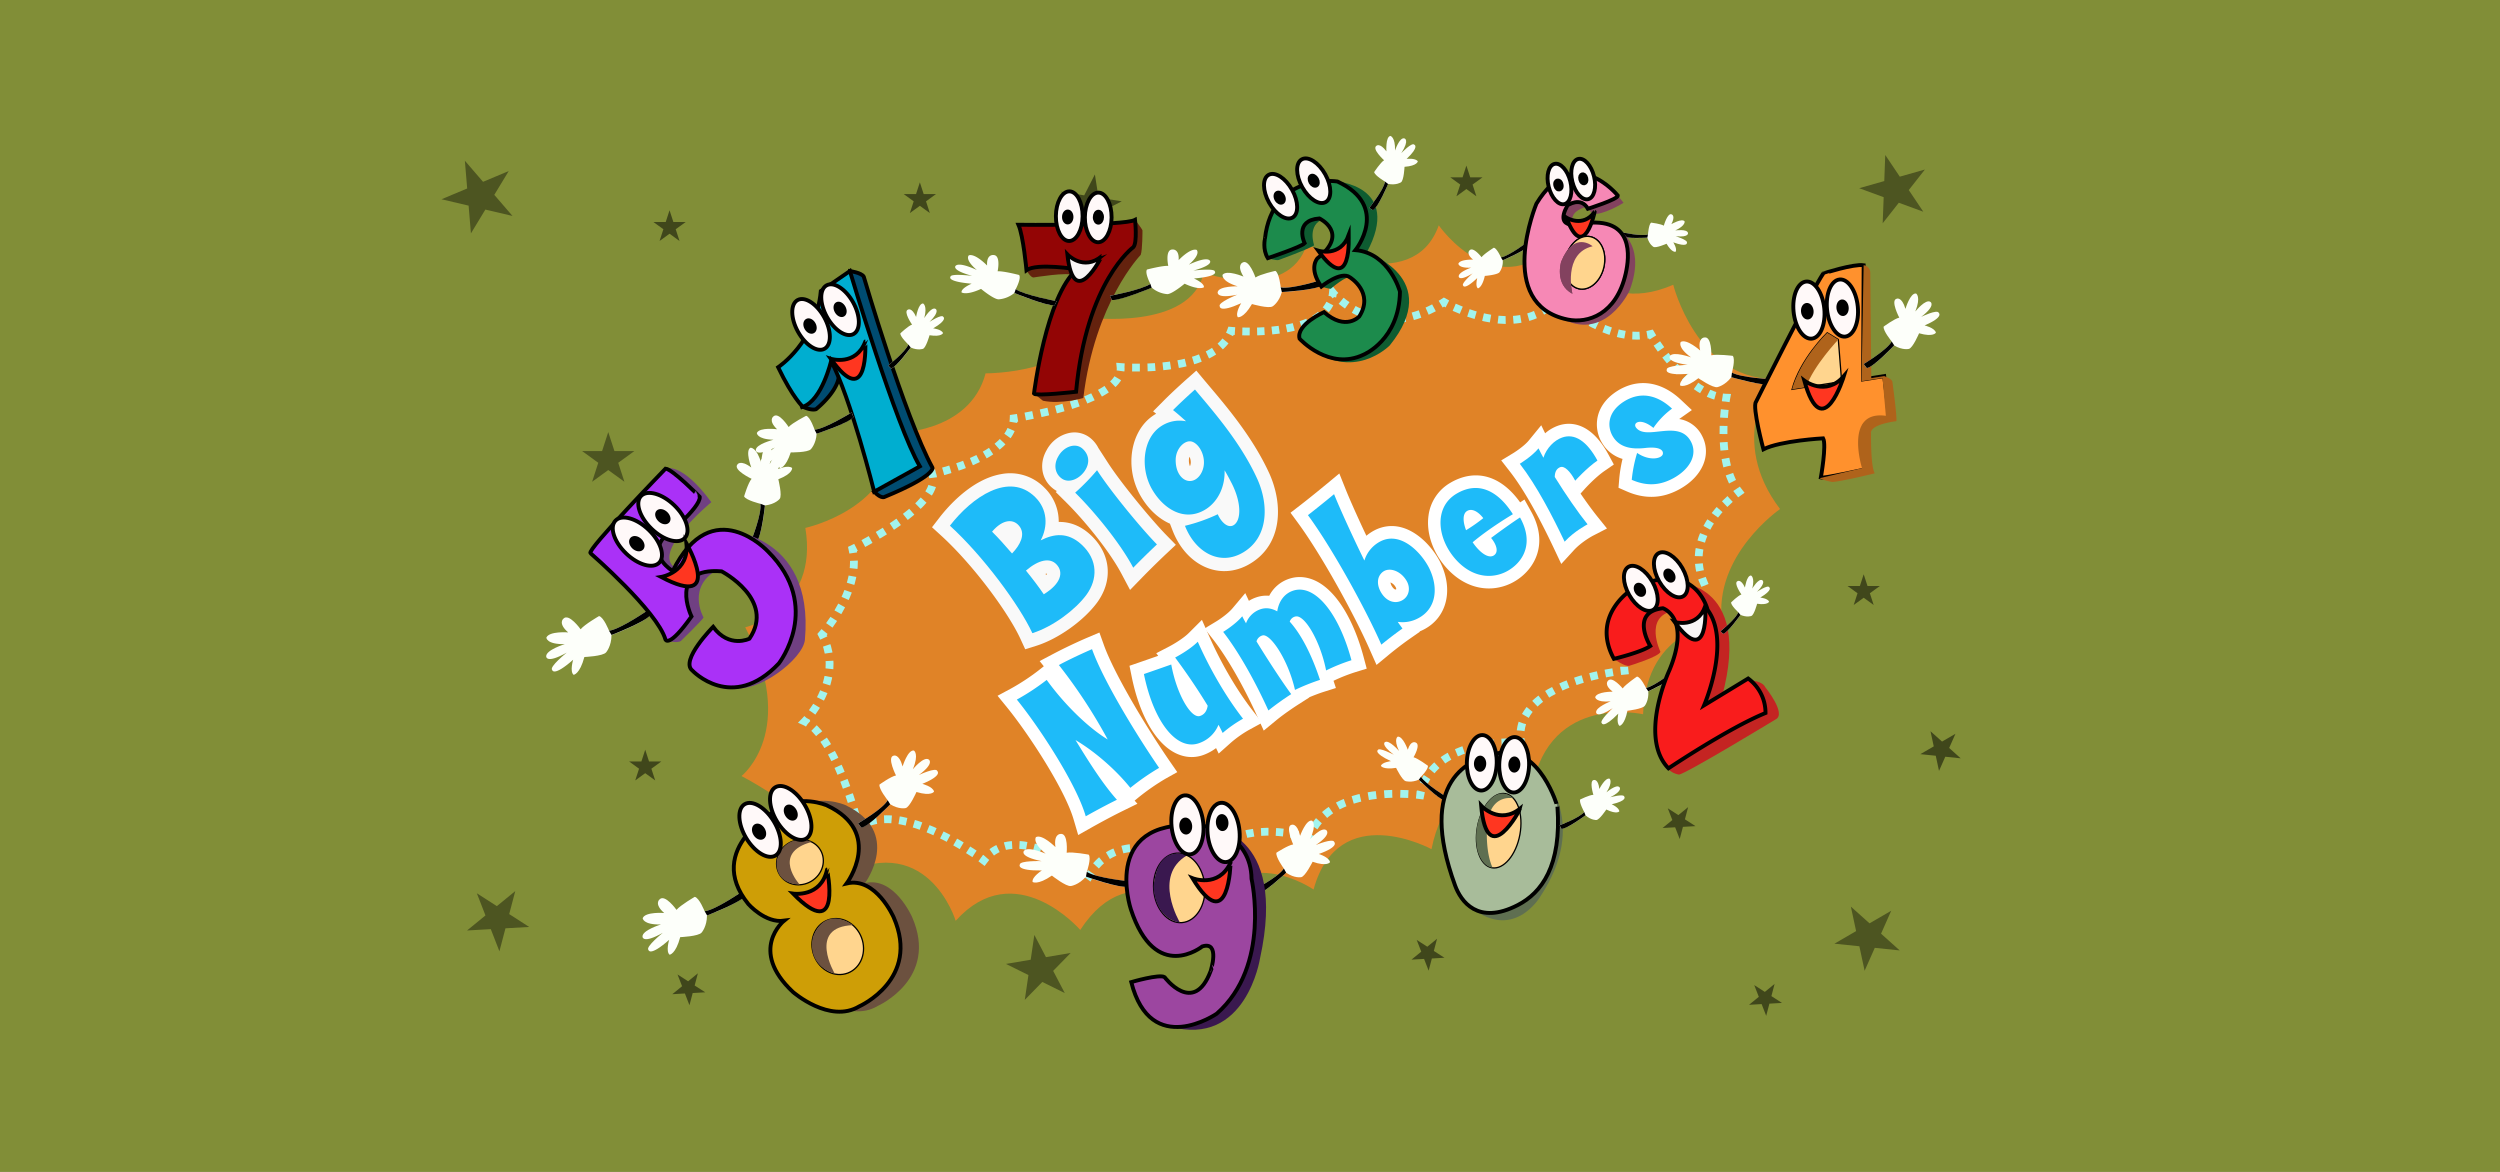 <svg xmlns="http://www.w3.org/2000/svg" xmlns:xlink="http://www.w3.org/1999/xlink" id="ac5eb567-1fcc-458b-a384-daaad3a3b0a1" data-name="Layer 1" width="1920" height="900" viewBox="0 0 1920 900">
  <rect x="0" y="0" width="1920" height="900" fill="#333333" stroke="none"/>
  <defs>
    <style>
      .a0103dcc-bb6b-4389-9a42-68442f4d4019, .a15d4c4f-a11f-4baf-9aaa-2cae0cd24b3e, .a5fcf163-0579-44e4-90e0-79fb410dfa71, .a6df0afa-e44d-438f-8a5e-c6a818b56808, .a97f0186-c5a0-4266-a529-e926646f15a6, .ab0d4022-db07-45cc-80d8-5d1cdc92c6ca, .ab8c8857-4f31-4126-8517-b593a4f16844, .abf18ea9-549d-440a-a97e-d802c457428d, .ac6c92da-f49a-4a8d-9b10-2dd284ac8671, .ad94021f-337d-4806-ac2b-316f0b534324, .aebebc3f-d97a-458a-a405-ba4471bdf53b, .b05d469c-6004-4d67-9cf0-5234ffc2f62c, .b5297eed-8a54-4839-9c0e-5d9483dc03a5, .b826bdbd-44ec-4ff0-8fe4-5e256c564458, .b9d96040-63a6-4776-919b-27f9a191fa9d, .bbda54d3-b989-4de7-b58a-8104eecf6e24, .bc6c838b-3fd0-44a9-a25a-5ab7941650fb, .e017eb07-2151-430e-a012-36122f472181, .ec364437-e8fa-4cf1-a002-18ce88c58f2e, .ecb85fa9-8da6-4032-91ca-9f8c8044043e, .ee97b3df-de09-420b-b880-8ef7e290d291, .efd7d662-ae51-41b2-b14f-b4d28760e010, .f88788de-8293-4115-a1f9-af3e1c78b498, .fb1c06df-70b2-46b3-9a93-885a8243eff0 {
        fill: none;
      }

      .fc203f90-0893-49b2-a59d-87def61d5bf1 {
        clip-path: url(#e59b3956-8242-4763-9290-0a606bd0e63d);
      }

      .a35cb1d8-48f5-4708-94fc-34a449350b05 {
        fill: #cde53c;
        opacity: 0.51;
      }

      .fb218046-906f-47fb-8b2a-5928921a1552 {
        fill: #e08327;
      }

      .a0103dcc-bb6b-4389-9a42-68442f4d4019, .a15d4c4f-a11f-4baf-9aaa-2cae0cd24b3e, .a5fcf163-0579-44e4-90e0-79fb410dfa71, .a6df0afa-e44d-438f-8a5e-c6a818b56808, .a97f0186-c5a0-4266-a529-e926646f15a6, .ab8c8857-4f31-4126-8517-b593a4f16844, .abf18ea9-549d-440a-a97e-d802c457428d, .ac6c92da-f49a-4a8d-9b10-2dd284ac8671, .ad94021f-337d-4806-ac2b-316f0b534324, .aebebc3f-d97a-458a-a405-ba4471bdf53b, .b05d469c-6004-4d67-9cf0-5234ffc2f62c, .b5297eed-8a54-4839-9c0e-5d9483dc03a5, .b826bdbd-44ec-4ff0-8fe4-5e256c564458, .b9d96040-63a6-4776-919b-27f9a191fa9d, .bbda54d3-b989-4de7-b58a-8104eecf6e24, .bc6c838b-3fd0-44a9-a25a-5ab7941650fb, .e017eb07-2151-430e-a012-36122f472181, .ec364437-e8fa-4cf1-a002-18ce88c58f2e, .ecb85fa9-8da6-4032-91ca-9f8c8044043e, .ee97b3df-de09-420b-b880-8ef7e290d291, .efd7d662-ae51-41b2-b14f-b4d28760e010, .f88788de-8293-4115-a1f9-af3e1c78b498, .fb1c06df-70b2-46b3-9a93-885a8243eff0 {
        stroke: #a2f4ee;
        stroke-width: 6px;
      }

      .a0103dcc-bb6b-4389-9a42-68442f4d4019, .a15d4c4f-a11f-4baf-9aaa-2cae0cd24b3e, .a32ea5e5-0c0a-43b8-b593-146509e1bbeb, .a52949fe-e5d5-4ea1-a5ef-ef34c34241a2, .a5fcf163-0579-44e4-90e0-79fb410dfa71, .a6df0afa-e44d-438f-8a5e-c6a818b56808, .a71435c7-f5a7-433d-8f8d-6b9341e9d889, .a79b21e9-0e16-4ec7-b72b-2afce15ba0b0, .a945a494-b205-482b-b530-aa8e263db0dd, .a963fa44-d6ba-44ed-b598-572702e45a43, .a97f0186-c5a0-4266-a529-e926646f15a6, .ab8c8857-4f31-4126-8517-b593a4f16844, .abf18ea9-549d-440a-a97e-d802c457428d, .ac6c92da-f49a-4a8d-9b10-2dd284ac8671, .ad148d69-85b3-47f7-ae04-99aec9e11ded, .ad94021f-337d-4806-ac2b-316f0b534324, .ae8f9d29-a2ce-4ae5-8d09-ff1e19c4afb3, .aebebc3f-d97a-458a-a405-ba4471bdf53b, .b05d469c-6004-4d67-9cf0-5234ffc2f62c, .b0b783b5-1679-49af-8660-fc2268e4a50b, .b5297eed-8a54-4839-9c0e-5d9483dc03a5, .b53285bf-2b78-4a04-8223-704e0bbe1644, .b826bdbd-44ec-4ff0-8fe4-5e256c564458, .b9d96040-63a6-4776-919b-27f9a191fa9d, .bbda54d3-b989-4de7-b58a-8104eecf6e24, .bc6c838b-3fd0-44a9-a25a-5ab7941650fb, .e017eb07-2151-430e-a012-36122f472181, .eb19dd77-3419-4b9d-8539-78e423867de3, .ec364437-e8fa-4cf1-a002-18ce88c58f2e, .ecb85fa9-8da6-4032-91ca-9f8c8044043e, .ee97b3df-de09-420b-b880-8ef7e290d291, .ef7c06e8-9252-4482-8d6b-8ab7ebf3edf9, .efd7d662-ae51-41b2-b14f-b4d28760e010, .f13b94ba-2a63-4b78-860f-0d926c0ac32c, .f41a2dec-a44a-4657-b0fc-1060b569283e, .f88788de-8293-4115-a1f9-af3e1c78b498, .f93c4cfd-53cf-4af3-ab74-57dd956c18dd, .fb1c06df-70b2-46b3-9a93-885a8243eff0, .fbd81d81-7c3a-4966-b829-ae094db863db {
        stroke-miterlimit: 10;
      }

      .ac6c92da-f49a-4a8d-9b10-2dd284ac8671 {
        stroke-dasharray: 6.07 6.07;
      }

      .b826bdbd-44ec-4ff0-8fe4-5e256c564458 {
        stroke-dasharray: 6 6;
      }

      .a0103dcc-bb6b-4389-9a42-68442f4d4019 {
        stroke-dasharray: 6.37 6.37;
      }

      .aebebc3f-d97a-458a-a405-ba4471bdf53b {
        stroke-dasharray: 5.73 5.73;
      }

      .f88788de-8293-4115-a1f9-af3e1c78b498 {
        stroke-dasharray: 6.03 6.03;
      }

      .a15d4c4f-a11f-4baf-9aaa-2cae0cd24b3e {
        stroke-dasharray: 5.91 5.91;
      }

      .ee97b3df-de09-420b-b880-8ef7e290d291 {
        stroke-dasharray: 5.68 5.68;
      }

      .a6df0afa-e44d-438f-8a5e-c6a818b56808 {
        stroke-dasharray: 5.86 5.86;
      }

      .bc6c838b-3fd0-44a9-a25a-5ab7941650fb {
        stroke-dasharray: 5.85 5.85;
      }

      .b05d469c-6004-4d67-9cf0-5234ffc2f62c {
        stroke-dasharray: 5.66 5.66;
      }

      .abf18ea9-549d-440a-a97e-d802c457428d {
        stroke-dasharray: 5.57 5.57;
      }

      .e017eb07-2151-430e-a012-36122f472181 {
        stroke-dasharray: 6.26 6.26;
      }

      .ec364437-e8fa-4cf1-a002-18ce88c58f2e {
        stroke-dasharray: 5.71 5.71;
      }

      .efd7d662-ae51-41b2-b14f-b4d28760e010 {
        stroke-dasharray: 6.1 6.1;
      }

      .a97f0186-c5a0-4266-a529-e926646f15a6 {
        stroke-dasharray: 5.96 5.96;
      }

      .ad94021f-337d-4806-ac2b-316f0b534324 {
        stroke-dasharray: 5.95 5.95;
      }

      .fb1c06df-70b2-46b3-9a93-885a8243eff0 {
        stroke-dasharray: 6.17 6.17;
      }

      .b9d96040-63a6-4776-919b-27f9a191fa9d {
        stroke-dasharray: 5.71 5.71;
      }

      .bbda54d3-b989-4de7-b58a-8104eecf6e24 {
        stroke-dasharray: 6.05 6.05;
      }

      .ecb85fa9-8da6-4032-91ca-9f8c8044043e {
        stroke-dasharray: 5.63 5.63;
      }

      .b5297eed-8a54-4839-9c0e-5d9483dc03a5 {
        stroke-dasharray: 5.8 5.8;
      }

      .a5fcf163-0579-44e4-90e0-79fb410dfa71 {
        stroke-dasharray: 5.82 5.82;
      }

      .f91c9b26-6e18-423d-8ca3-79e44f153e40 {
        opacity: 0.4;
      }

      .a8b1fcee-49ff-4b50-84b0-ea68ab0191ea {
        opacity: 0.5;
      }

      .b53e8a8a-bf7b-495d-b9a6-dc6316d75fca {
        fill: #f9f9f9;
      }

      .bd558dd3-1bc3-473b-8de6-468e881fd444 {
        fill: #1ebbf9;
      }

      .a53a1a16-77c8-4e79-a364-04262bb112c0 {
        fill: #fff;
      }

      .b1929cff-6d9e-4fcd-b8d4-878cc9966211 {
        fill: #fdfffa;
      }

      .a79b21e9-0e16-4ec7-b72b-2afce15ba0b0 {
        fill: #ff912d;
      }

      .a32ea5e5-0c0a-43b8-b593-146509e1bbeb, .a52949fe-e5d5-4ea1-a5ef-ef34c34241a2, .a71435c7-f5a7-433d-8f8d-6b9341e9d889, .a79b21e9-0e16-4ec7-b72b-2afce15ba0b0, .a945a494-b205-482b-b530-aa8e263db0dd, .a963fa44-d6ba-44ed-b598-572702e45a43, .ad148d69-85b3-47f7-ae04-99aec9e11ded, .ae8f9d29-a2ce-4ae5-8d09-ff1e19c4afb3, .b0b783b5-1679-49af-8660-fc2268e4a50b, .b53285bf-2b78-4a04-8223-704e0bbe1644, .eb19dd77-3419-4b9d-8539-78e423867de3, .ef7c06e8-9252-4482-8d6b-8ab7ebf3edf9, .f13b94ba-2a63-4b78-860f-0d926c0ac32c, .f41a2dec-a44a-4657-b0fc-1060b569283e, .f93c4cfd-53cf-4af3-ab74-57dd956c18dd, .fbd81d81-7c3a-4966-b829-ae094db863db {
        stroke: #000;
      }

      .a32ea5e5-0c0a-43b8-b593-146509e1bbeb, .a52949fe-e5d5-4ea1-a5ef-ef34c34241a2, .a71435c7-f5a7-433d-8f8d-6b9341e9d889, .a79b21e9-0e16-4ec7-b72b-2afce15ba0b0, .a945a494-b205-482b-b530-aa8e263db0dd, .a963fa44-d6ba-44ed-b598-572702e45a43, .ad148d69-85b3-47f7-ae04-99aec9e11ded, .ae8f9d29-a2ce-4ae5-8d09-ff1e19c4afb3, .b0b783b5-1679-49af-8660-fc2268e4a50b, .eb19dd77-3419-4b9d-8539-78e423867de3, .ef7c06e8-9252-4482-8d6b-8ab7ebf3edf9, .f13b94ba-2a63-4b78-860f-0d926c0ac32c, .f41a2dec-a44a-4657-b0fc-1060b569283e, .f93c4cfd-53cf-4af3-ab74-57dd956c18dd, .fbd81d81-7c3a-4966-b829-ae094db863db {
        stroke-width: 3px;
      }

      .b53285bf-2b78-4a04-8223-704e0bbe1644 {
        fill: #ffd58e;
      }

      .b772153c-bac6-4619-a977-6c5b9b8ad99d {
        fill: #af631b;
      }

      .b0b783b5-1679-49af-8660-fc2268e4a50b {
        fill: #fff9f9;
      }

      .f93c4cfd-53cf-4af3-ab74-57dd956c18dd {
        fill: #ff3620;
      }

      .a29a0d61-a566-46f2-b451-fb842b760694 {
        fill: #64220e;
      }

      .ae8f9d29-a2ce-4ae5-8d09-ff1e19c4afb3 {
        fill: #930505;
      }

      .eb19dd77-3419-4b9d-8539-78e423867de3 {
        fill: #f7f5f5;
      }

      .e0501800-2aba-4ace-a89b-a546524f670c {
        fill: #5f6f51;
      }

      .a52949fe-e5d5-4ea1-a5ef-ef34c34241a2 {
        fill: #a8bc9a;
      }

      .f20b08af-c715-4ee9-a690-cd7aee0c67b8 {
        fill: #83425f;
      }

      .ad148d69-85b3-47f7-ae04-99aec9e11ded {
        fill: #f688b5;
      }

      .fd4dc21f-684e-4c6c-9925-227a01589c0c {
        fill: #0e5c31;
      }

      .ef7c06e8-9252-4482-8d6b-8ab7ebf3edf9 {
        fill: #1c8b4c;
      }

      .fb8b826d-b482-4054-b5c3-7ecb9a35e891 {
        fill: #c42422;
      }

      .a945a494-b205-482b-b530-aa8e263db0dd {
        fill: #f91c1c;
      }

      .b9ef3c81-674f-47d3-ac45-525ab37ede07 {
        fill: #704082;
      }

      .f41a2dec-a44a-4657-b0fc-1060b569283e {
        fill: #aa31f7;
      }

      .a72ab704-2d3d-48a9-9f4e-2449116b6526 {
        fill: #6c513f;
      }

      .a963fa44-d6ba-44ed-b598-572702e45a43 {
        fill: #ce9e06;
      }

      .aa2f203a-2fae-4bb4-86a2-6385422f8f6c {
        fill: #3a184f;
      }

      .a32ea5e5-0c0a-43b8-b593-146509e1bbeb {
        fill: #9c46a0;
      }

      .f13b94ba-2a63-4b78-860f-0d926c0ac32c {
        fill: #004c71;
      }

      .a71435c7-f5a7-433d-8f8d-6b9341e9d889 {
        fill: #00aed0;
      }
    </style>
    <clipPath id="e59b3956-8242-4763-9290-0a606bd0e63d">
      <rect class="ab0d4022-db07-45cc-80d8-5d1cdc92c6ca" width="1920" height="900"/>
    </clipPath>
  </defs>
  <g class="fc203f90-0893-49b2-a59d-87def61d5bf1">
    <g>
      <rect class="a35cb1d8-48f5-4708-94fc-34a449350b05" x="-22.76" y="-12.96" width="1965.18" height="937.41"/>
      <g>
        <path class="fb218046-906f-47fb-8b2a-5928921a1552" d="M569.47,596s44-34.53,2.87-114.24c0,0,56.66-13.07,46.17-76.32,0,0,69.74-15.18,67.5-72.84,0,0,58.54.84,70.93-45.87,0,0,74.88.39,78.2-42.83,0,0,79.56,10.3,89.26-34.41,0,0,64.45,22.95,79.35-21.8,0,0,81.28,41.81,101.22-14.64,0,0,45.22,65.47,95.57,9,0,0,21.19,64,84.51,36.67,0,0,17.87,71.14,75.65,72.28,0,0-34.26,46.36,6.38,99.95,0,0-51.5,35.45-44.51,87.38,0,0-58.31,2-60.69,70.21,0,0-71.46-16.34-85.18,56.25,0,0-62.41-26.66-77.32,47.36,0,0-71.43-38.79-90.57,31,0,0-58-40.06-86.38,21.59,0,0-53-51.75-92.8,9.44,0,0-50.06-57.75-95.67-7,0,0-22.2-73.37-94-32C639.94,675.19,648.15,637.89,569.47,596Z"/>
        <g>
          <path class="ab8c8857-4f31-4126-8517-b593a4f16844" d="M620.61,555.52a19.91,19.91,0,0,0-2.62-1.44s.77-.78,2-2.23"/>
          <path class="ac6c92da-f49a-4a8d-9b10-2dd284ac8671" d="M623.75,547.08c7.61-10.47,19.06-31.46,10.13-54.29"/>
          <path class="ab8c8857-4f31-4126-8517-b593a4f16844" d="M632.69,490c-.41-.89-.86-1.79-1.34-2.69,0,0,.73-.81,1.92-2.29"/>
          <path class="b826bdbd-44ec-4ff0-8fe4-5e256c564458" d="M636.91,480.26c7.72-10.63,20.54-31.73,18.74-52.6"/>
          <path class="ab8c8857-4f31-4126-8517-b593a4f16844" d="M655.29,424.69c-.15-1-.34-2-.56-3,0,0,1-.47,2.68-1.34"/>
          <path class="a0103dcc-bb6b-4389-9a42-68442f4d4019" d="M663.05,417.43c16.4-8.83,51.49-29.68,53.56-47.32"/>
          <path class="ab8c8857-4f31-4126-8517-b593a4f16844" d="M716.61,366.92a12.44,12.44,0,0,0-.72-2.9s1.06-.21,2.92-.64"/>
          <path class="aebebc3f-d97a-458a-a405-ba4471bdf53b" d="M724.37,362c15.45-4.17,47.16-15,53.16-34.85"/>
          <path class="ab8c8857-4f31-4126-8517-b593a4f16844" d="M778.19,324.34a22.6,22.6,0,0,0,.31-3s1.07-.15,3-.46"/>
          <path class="f88788de-8293-4115-a1f9-af3e1c78b498" d="M787.4,319.85c19.64-3.64,65.5-14,72.39-32"/>
          <path class="ab8c8857-4f31-4126-8517-b593a4f16844" d="M860.55,284.89a13,13,0,0,0,.05-3s1.08.09,3,.19"/>
          <path class="a15d4c4f-a11f-4baf-9aaa-2cae0cd24b3e" d="M869.5,282.29c18.36.35,59.89-1.37,73.35-22.86"/>
          <path class="ab8c8857-4f31-4126-8517-b593a4f16844" d="M944.28,256.84a26.12,26.12,0,0,0,1.17-2.77s1.08.1,3,.22"/>
          <path class="ee97b3df-de09-420b-b880-8ef7e290d291" d="M954.1,254.55c18.36.55,60.16-.82,68.33-24"/>
          <path class="ab8c8857-4f31-4126-8517-b593a4f16844" d="M1023.21,227.85a27.47,27.47,0,0,0,.48-3s.69.86,2,2.21"/>
          <path class="a6df0afa-e44d-438f-8a5e-c6a818b56808" d="M1030,231c11.42,9.47,37.67,24.49,73.86,4"/>
          <path class="ab8c8857-4f31-4126-8517-b593a4f16844" d="M1106.42,233.59q1.27-.76,2.55-1.59s.93.55,2.63,1.43"/>
          <path class="bc6c838b-3fd0-44a9-a25a-5ab7941650fb" d="M1116.86,236c15.46,7,50.32,19,74.73-2.12"/>
          <path class="ab8c8857-4f31-4126-8517-b593a4f16844" d="M1193.75,231.87c.71-.68,1.41-1.4,2.09-2.15,0,0,.8.74,2.26,2"/>
          <path class="b05d469c-6004-4d67-9cf0-5234ffc2f62c" d="M1202.51,235.25c11.43,8.82,35.86,24.86,59.62,22.32"/>
          <path class="ab8c8857-4f31-4126-8517-b593a4f16844" d="M1264.94,257.18c1-.17,2-.37,2.94-.61,0,0,.54.94,1.56,2.56"/>
          <path class="abf18ea9-549d-440a-a97e-d802c457428d" d="M1272.48,263.8c8.3,12.29,26.88,36.38,47.6,40.91"/>
          <path class="ab8c8857-4f31-4126-8517-b593a4f16844" d="M1322.83,305.19a29.88,29.88,0,0,0,3,.25s-.2,1.06-.48,3"/>
          <path class="e017eb07-2151-430e-a012-36122f472181" d="M1324.57,314.6c-1.47,13.9-2.57,40.53,7.46,58.12"/>
          <path class="ab8c8857-4f31-4126-8517-b593a4f16844" d="M1333.69,375.38c.56.83,1.15,1.64,1.77,2.42,0,0-.9.61-2.4,1.78"/>
          <path class="ec364437-e8fa-4cf1-a002-18ce88c58f2e" d="M1328.68,383.24c-10.78,9.61-29.87,31.12-22.37,58"/>
          <path class="ab8c8857-4f31-4126-8517-b593a4f16844" d="M1307.15,444c.32.94.67,1.87,1.06,2.81,0,0-1,.39-2.77,1.16"/>
          <path class="efd7d662-ae51-41b2-b14f-b4d28760e010" d="M1299.9,450.53c-16.44,8-51.62,28.47-52.56,58.46"/>
          <path class="ab8c8857-4f31-4126-8517-b593a4f16844" d="M1247.37,512.06c0,1,.13,2,.25,3,0,0-1.07.09-3,.34"/>
          <path class="a97f0186-c5a0-4266-a529-e926646f15a6" d="M1238.75,516.24c-20.67,3.34-70.33,14.79-71.07,47.89"/>
          <path class="ab8c8857-4f31-4126-8517-b593a4f16844" d="M1167.74,567.12c.07,1,.17,2,.32,3,0,0-1.08-.07-3-.12"/>
          <path class="ad94021f-337d-4806-ac2b-316f0b534324" d="M1159.12,570c-17.8.47-56.85,5-66.89,34.86"/>
          <path class="ab8c8857-4f31-4126-8517-b593a4f16844" d="M1091.38,607.71c-.25,1-.47,1.93-.66,2.93,0,0-1.07-.15-3-.34"/>
          <path class="fb1c06df-70b2-46b3-9a93-885a8243eff0" d="M1081.59,609.83c-18.33-1-59.09.19-73.89,28.19"/>
          <path class="ab8c8857-4f31-4126-8517-b593a4f16844" d="M1006.36,640.8c-.4.91-.77,1.84-1.12,2.79,0,0-1-.36-2.86-.88"/>
          <path class="b9d96040-63a6-4776-919b-27f9a191fa9d" d="M996.84,641.32c-15.9-3.53-50.61-7.5-70.54,18.42"/>
          <path class="ab8c8857-4f31-4126-8517-b593a4f16844" d="M924.61,662.06c-.56.81-1.1,1.65-1.64,2.52,0,0-.94-.54-2.64-1.4"/>
          <path class="bbda54d3-b989-4de7-b58a-8104eecf6e24" d="M914.86,660.58c-16.72-7.44-55.09-20.33-75.06,6.86"/>
          <path class="ab8c8857-4f31-4126-8517-b593a4f16844" d="M838.08,670q-.78,1.24-1.53,2.58s-.86-.67-2.41-1.78"/>
          <path class="ecb85fa9-8da6-4032-91ca-9f8c8044043e" d="M829.5,667.56c-15-9.89-50.22-29.57-70.06-11.09"/>
          <path class="ab8c8857-4f31-4126-8517-b593a4f16844" d="M757.46,658.49c-.64.73-1.27,1.51-1.88,2.34,0,0-.85-.65-2.42-1.77"/>
          <path class="b5297eed-8a54-4839-9c0e-5d9483dc03a5" d="M748.39,655.77c-16.48-11-57.52-35.37-83.54-23.39"/>
          <path class="ab8c8857-4f31-4126-8517-b593a4f16844" d="M662.26,633.72c-.85.5-1.7,1-2.51,1.63,0,0-.26-1-.77-2.9"/>
          <path class="a5fcf163-0579-44e4-90e0-79fb410dfa71" d="M657.41,626.85c-5-17.32-17.81-56.23-34.43-69.62"/>
        </g>
      </g>
      <polygon class="f91c9b26-6e18-423d-8ca3-79e44f153e40" points="1459.04 135.67 1447.87 119.02 1447.12 139.06 1427.84 144.53 1446.66 151.44 1445.9 171.47 1458.29 155.71 1477.11 162.61 1465.94 145.96 1478.33 130.19 1459.04 135.67"/>
      <polygon class="f91c9b26-6e18-423d-8ca3-79e44f153e40" points="370.99 139.63 357.01 123.43 358.79 144.75 339.06 153.03 359.89 157.93 361.67 179.25 372.76 160.96 393.6 165.85 379.62 149.65 390.71 131.35 370.99 139.63"/>
      <polygon class="a8b1fcee-49ff-4b50-84b0-ea68ab0191ea" points="843.69 151.78 840.87 133.96 832.67 150.03 814.85 147.21 827.6 159.97 819.41 176.05 835.49 167.86 848.25 180.63 845.43 162.8 861.51 154.61 843.69 151.78"/>
      <polygon class="f91c9b26-6e18-423d-8ca3-79e44f153e40" points="391.07 702.02 395.72 684.36 381.58 695.91 366.21 686.03 372.83 703.05 358.69 714.61 376.93 713.58 383.55 730.6 388.2 712.94 406.43 711.9 391.07 702.02"/>
      <polygon class="a8b1fcee-49ff-4b50-84b0-ea68ab0191ea" points="533.5 756.86 535.97 747.5 528.47 753.62 520.33 748.39 523.84 757.41 516.34 763.54 526 762.99 529.51 772.01 531.98 762.65 541.65 762.1 533.5 756.86"/>
      <polygon class="a8b1fcee-49ff-4b50-84b0-ea68ab0191ea" points="1101.19 730.32 1103.66 720.95 1096.16 727.08 1088.02 721.84 1091.52 730.87 1084.03 736.99 1093.69 736.45 1097.2 745.47 1099.67 736.11 1109.34 735.56 1101.19 730.32"/>
      <polygon class="a8b1fcee-49ff-4b50-84b0-ea68ab0191ea" points="1360.43 765.01 1362.89 755.65 1355.39 761.78 1347.25 756.54 1350.76 765.56 1343.26 771.69 1352.93 771.14 1356.44 780.17 1358.9 770.8 1368.57 770.25 1360.43 765.01"/>
      <polygon class="a8b1fcee-49ff-4b50-84b0-ea68ab0191ea" points="1294.01 629.24 1296.48 619.87 1288.98 626 1280.84 620.76 1284.35 629.79 1276.85 635.91 1286.51 635.36 1290.02 644.39 1292.49 635.02 1302.16 634.48 1294.01 629.24"/>
      <polygon class="f91c9b26-6e18-423d-8ca3-79e44f153e40" points="471.88 346.41 467.14 331.83 462.4 346.41 447.07 346.41 459.47 355.42 454.74 370 467.14 360.99 479.54 370 474.8 355.42 487.2 346.41 471.88 346.41"/>
      <polygon class="a8b1fcee-49ff-4b50-84b0-ea68ab0191ea" points="498.45 584.79 495.53 575.78 492.6 584.79 483.12 584.79 490.79 590.36 487.86 599.37 495.53 593.8 503.19 599.37 500.26 590.36 507.93 584.79 498.45 584.79"/>
      <polygon class="a8b1fcee-49ff-4b50-84b0-ea68ab0191ea" points="517.14 170.49 514.21 161.48 511.28 170.49 501.81 170.49 509.47 176.06 506.54 185.07 514.21 179.5 521.87 185.07 518.95 176.06 526.61 170.49 517.14 170.49"/>
      <polygon class="a8b1fcee-49ff-4b50-84b0-ea68ab0191ea" points="1129.12 136.17 1126.19 127.16 1123.27 136.17 1113.79 136.17 1121.46 141.74 1118.53 150.75 1126.19 145.18 1133.86 150.75 1130.93 141.74 1138.6 136.17 1129.12 136.17"/>
      <polygon class="a8b1fcee-49ff-4b50-84b0-ea68ab0191ea" points="1434.24 450.05 1431.32 441.04 1428.39 450.05 1418.91 450.05 1426.58 455.61 1423.65 464.63 1431.32 459.06 1438.98 464.63 1436.05 455.61 1443.72 450.05 1434.24 450.05"/>
      <polygon class="a8b1fcee-49ff-4b50-84b0-ea68ab0191ea" points="709.38 149.05 706.45 140.04 703.52 149.05 694.05 149.05 701.71 154.62 698.78 163.63 706.45 158.06 714.11 163.63 711.19 154.62 718.85 149.05 709.38 149.05"/>
      <polygon class="f91c9b26-6e18-423d-8ca3-79e44f153e40" points="1435.79 709.12 1421.45 696.26 1425.49 715.09 1408.83 724.75 1427.99 726.73 1432.03 745.57 1439.83 727.95 1458.99 729.93 1444.65 717.07 1452.45 699.46 1435.79 709.12"/>
      <polygon class="a8b1fcee-49ff-4b50-84b0-ea68ab0191ea" points="1491.48 569.53 1482.62 561.58 1485.12 573.22 1474.82 579.19 1486.66 580.41 1489.16 592.05 1493.98 581.17 1505.82 582.39 1496.96 574.44 1501.78 563.56 1491.48 569.53"/>
      <polygon class="f91c9b26-6e18-423d-8ca3-79e44f153e40" points="803.3 735.08 794.37 718.01 791.57 737.07 772.57 740.29 789.83 748.85 787.03 767.91 800.5 754.14 817.76 762.69 808.83 745.63 822.29 731.86 803.3 735.08"/>
      <g>
        <path class="b53e8a8a-bf7b-495d-b9a6-dc6316d75fca" d="M783.64,490.53c-9.12-19.78-35.79-56.36-60.94-79.29l-6.92-6.31,5.72-7.41c6.73-8.71,24.8-29.39,47.28-33.38a36.71,36.71,0,0,1,33.32,10.39,36.27,36.27,0,0,1,11,26.34c8.7-.19,16.78,3,24.08,9.6,15.87,14.42,18,34.87,5.53,52.13-10.25,14-29.94,28.07-46.83,33.37l-8.52,2.67Zm19.91-48.89a4.5,4.5,0,0,0,.59-1.1h0a2.78,2.78,0,0,0-.55.06,5.27,5.27,0,0,0-.7.17Z"/>
        <path class="bd558dd3-1bc3-473b-8de6-468e881fd444" d="M834.5,456.64c-8.46,11.6-25.87,24.69-41.64,29.63-10-21.63-38-59.45-63.32-82.54,17-22,45.38-41.67,65.44-22,9.56,9.37,10,22.47,4.26,33.27,10.31-5.24,20.77-6.39,31.16,3C843.65,430.06,842.83,445.14,834.5,456.64Zm-72.59-48.32c4.93,4.88,10.2,10.77,15.33,16.76,6.59-6.84,9.94-14.38,6.21-20.17C778.82,397.91,770.11,398.59,761.91,408.32Zm26,29.88c5.41,6.63,10.24,13.06,13.7,18.21,13.35-8.16,15.45-17.07,9.72-23C806.46,428.26,798,429.58,787.94,438.2Z"/>
        <path class="b53e8a8a-bf7b-495d-b9a6-dc6316d75fca" d="M861.35,440.75c-9.38-17.7-28.61-41.16-42.77-55.18l-7.77-7.7.86-.75a18.38,18.38,0,0,1-2.78-1.81c-9-6.9-11.13-19.05-5.08-29.61a25.87,25.87,0,0,1,17.73-13.26A19.44,19.44,0,0,1,837,336.1l.14.11a23.43,23.43,0,0,1,6.39,7.8h0l7.5,11.6C861,371,884,398.92,895.79,411l7.26,7.42-7.58,7.1c-.09.08-9,8.48-17.86,17.55l-9.73,10Z"/>
        <path class="bd558dd3-1bc3-473b-8de6-468e881fd444" d="M833,361.79c-4.65,6.64-12.72,9.57-17.88,5.49-4.86-3.68-6.08-10.31-2.43-16.62,4-7.44,12.65-10.77,18.15-6.52C835.54,347.92,838,354.49,833,361.79ZM870.33,436c-10-18.88-29.81-43-44.6-57.64a169.55,169.55,0,0,0,16.8-17.24c10.2,15.81,33.35,44.09,46,57C888.53,418.12,879.43,426.64,870.33,436Z"/>
        <path class="b53e8a8a-bf7b-495d-b9a6-dc6316d75fca" d="M946.57,438.06c-19.11,3.39-37.59-8.9-46-30.57l-2.05-5.29c-9.16-4.06-17.46-11.93-23.3-22.69-11.29-21.05-7-47.84,9.6-59.76,1-.73,2-1.4,3.11-2l-2.34-1.83,8.06-8.12c7.54-7.59,16.91-15.9,17.31-16.25l7.81-6.91,6.7,8,3.42,4.06c14.15,16.76,33.54,39.71,46,67,10.64,23.69,10.19,54.24-14.74,69.18A39.85,39.85,0,0,1,946.57,438.06Zm-33.49-85a12.36,12.36,0,0,0,.79,5,7.37,7.37,0,0,0,.65-2.82,9.9,9.9,0,0,0-1-4.43A6.46,6.46,0,0,0,913.08,353.08Z"/>
        <path class="bd558dd3-1bc3-473b-8de6-468e881fd444" d="M965.63,367.9c9,20.06,8.49,44.75-10.73,56.27-18.17,10.94-37-.22-44.85-20.35a130.94,130.94,0,0,0,25.19-8.88c2.15,5.09,7,10.68,11.57,8.7,6.26-2.82,7.21-16.32-.71-32.16-1.88-3.62-3.66-7.1-5.61-10.25.38,11.66-4.36,23.19-14,29.6-16.61,10.81-33.61-.09-42.34-16.16-8.32-15.54-6.44-37.28,6.62-46.68a25.64,25.64,0,0,1,20.13-4.45c-3.19-2.84-6.48-5.82-10-8.59,7.39-7.45,16.83-15.8,16.83-15.8C931.73,315.85,952.76,339.64,965.63,367.9Zm-62.71-15.1c-.19,9.78,4.44,15.11,8.7,16.31,6.9,1.93,12.86-5.48,13-13.59.22-7.5-4.34-15-9.4-16.4S903.22,344,902.92,352.8Z"/>
      </g>
      <g>
        <path class="a53a1a16-77c8-4e79-a364-04262bb112c0" d="M824.61,629.59c-6.69-23.19-34.48-65.71-51.14-86.23l-7.34-9,10.26-5.53a165.79,165.79,0,0,0,21.46-14.13l3.79-3-3.18-4,10.28-5.42c13.48-7.1,25.7-12.29,26.21-12.5l9.4-4,3.44,9.61c7.66,21.4,31.13,60.94,50.36,88.94l6,8.66L895,598.11a174.48,174.48,0,0,0-20.73,14.4l-2.88,2.37,2.15,2.41-11.43,5.6c-11,5.4-23.3,12.35-23.43,12.42l-10.63,6Z"/>
        <path class="bd558dd3-1bc3-473b-8de6-468e881fd444" d="M890.2,589.72a183.18,183.18,0,0,0-22.1,15.33C855.65,589.6,839,576,826,568.38c9.82,16.08,20.73,33.47,31.79,45.84-11.43,5.6-23.94,12.7-23.94,12.7-7.11-24.65-35.41-68.07-52.92-89.64a173.61,173.61,0,0,0,22.93-15.1c13.15,18.23,31.29,36.27,46.86,45.74a400.33,400.33,0,0,0-37.52-57.19c13.28-7,25.48-12.16,25.48-12.16C847.45,523,873.07,564.77,890.2,589.72Z"/>
        <path class="a53a1a16-77c8-4e79-a364-04262bb112c0" d="M933.94,574.54a37.59,37.59,0,0,1-8.62,4.86,28.84,28.84,0,0,1-2.88,1h0c-7.4,2.1-15.06.92-22.16-3.41-14.15-8.61-25.51-29.53-31.16-57.39l-1.68-8.28,8-2.75c5-1.73,10.13-3.52,14.06-4.9l-1.5-2,10.08-5.23c2.7-1.41,10.66-6,15-10.38l10-10,5.72,12.92c9.18,20.75,21.4,41.56,33.52,57.09l7,9-10,5.45a86.67,86.67,0,0,0-13.8,9.69l-9.56,8.53Z"/>
        <path class="bd558dd3-1bc3-473b-8de6-468e881fd444" d="M939,562.91c-1-2.07-2.07-4.28-3.2-6.27a24.63,24.63,0,0,1-14.16,13.82c-17.45,7.08-35.55-15.55-43.11-52.79,10.3-3.55,21-7.33,21-7.33,4,22.34,15.21,42.05,22.21,39.49,3.09-1.05,5.15-3.63,5.76-7.84-7.95-13.09-17-26.26-25-37,0,0,11-5.71,17.4-12.14,9.39,21.23,21.89,42.65,34.74,59.12A95.66,95.66,0,0,0,939,562.91Z"/>
        <path class="a53a1a16-77c8-4e79-a364-04262bb112c0" d="M965.34,549.63C955,526.8,942.48,505,931.78,491.24l-6.67-8.57,9.29-5.61c2.21-1.35,8.75-5.77,12.26-10l9.71-11.55,2.78,5.93a26.89,26.89,0,0,1,5.41-2.58c.52-.18,1-.35,1.54-.49a23.55,23.55,0,0,1,8.66-.81A26.5,26.5,0,0,1,990,444.52l1.15-.36c7-2,14.36-.93,21.34,3,14.52,8.24,27.19,29.15,34.75,57.36l2.41,9-8.89,2.74a129.82,129.82,0,0,0-16.61,6.59l1.83,5.54-9.31,2.94c-4,1.28-8,2.86-11.23,4.2l.1.14-8.71,5.55c-.09.06-9.56,6.12-16.56,11.88l-9.73,8Z"/>
        <path class="bd558dd3-1bc3-473b-8de6-468e881fd444" d="M1018.45,514.91c-4.22-21.71-16.14-42.74-23.34-41.48a5.85,5.85,0,0,0-4.59,4c8.51,9.43,16.64,24.7,23.23,44.71a159.4,159.4,0,0,0-19.2,7.71c-5.25-23.23-18.83-43.15-24.79-41.88a6.55,6.55,0,0,0-4.77,4.63c9.59,15.68,20.6,32.31,26.65,40.49a211.48,211.48,0,0,0-17.51,12.56c-9-19.88-21.81-43.75-34.74-60.35,0,0,9.31-5.62,14.66-12,.85,1.8,1.83,3.53,2.89,5.4A17.92,17.92,0,0,1,967.76,468c4.24-1.52,8.58-1,13.16,1.51,1.34-8.5,6.07-13.82,12.13-15.85,16.58-5.52,35.08,16.89,44.86,53.39A138.33,138.33,0,0,0,1018.45,514.91Z"/>
        <path class="a53a1a16-77c8-4e79-a364-04262bb112c0" d="M1052,499c-11.49-26.21-37-72.74-55.32-97.63l-5.57-7.59L998.6,388c9.17-7.08,19.69-15.82,19.8-15.91l10.2-8.47,4.92,12.31c2.76,6.91,8.75,20.46,15.86,35.53a35.39,35.39,0,0,1,6.61-4.37,29.07,29.07,0,0,1,5.13-2c20.52-5.83,38.3,13.08,45.25,27.22,10,20.9,4.81,41.83-12.6,51a33.9,33.9,0,0,1-3.51,1.63l.17.25-7.82,5.46c-7.64,5.33-15.52,11.82-15.6,11.89l-9.84,8.13Zm15.9-51.64a7.21,7.21,0,0,0,1.16,3c1.1,1.76,2.29,2.52,2.86,2.36l.23-.09a.39.39,0,0,0,.13-.09c0-.08.16-.71-.47-1.7A8.05,8.05,0,0,0,1067.94,447.33Z"/>
        <path class="bd558dd3-1bc3-473b-8de6-468e881fd444" d="M1089.28,474.76a25.35,25.35,0,0,1-15.82,2.82c1.26,1.92,2.59,3.63,3.63,5.15-8.07,5.63-16.22,12.36-16.22,12.36-11.43-26.07-37.12-73.25-56.37-99.46,9.42-7.27,20.06-16.12,20.06-16.12,3.79,9.47,13.09,30.23,23.29,51a24.71,24.71,0,0,1,12.52-14.83c15.76-7.88,31.59,9.18,37.34,20.87C1105.4,452.61,1102.29,467.92,1089.28,474.76Zm-27.34-35.51c-4.74,3.74-4.67,10.38-1,16.22,4,6.38,10.24,8.45,15.59,5.77,5.61-2.83,7.17-9.69,3.51-15.53C1075.38,438.14,1066.81,435.43,1061.94,439.25Z"/>
        <path class="a53a1a16-77c8-4e79-a364-04262bb112c0" d="M1154,450.45c-14.74,4.18-30-.56-41.89-13-11.23-11.75-17-27.68-15-41.57a34.1,34.1,0,0,1,16.85-25.14,42.48,42.48,0,0,1,9.83-4.27c16.12-4.57,31.5,2.29,43.68,19.36l3.31-2.19,5.07,9.1c13.76,24.67,2.78,43.78-10.81,52.65A39.27,39.27,0,0,1,1154,450.45Z"/>
        <path class="bd558dd3-1bc3-473b-8de6-468e881fd444" d="M1159.71,437.31c-10.6,7.06-26.79,8-40.64-6.52-15.15-15.87-18.65-41-.29-51.73,17.55-10.3,32.58-.87,43.11,15.85,0,0-17.43,10.23-30.89,21.55,5.42,8,12.26,12.93,16.43,10,3.9-2.74,1.53-8.78-2.27-13.31,0,0,11.21-8.47,22.21-15.75C1178.18,416.82,1170,430.61,1159.71,437.31Zm-33.5-44.52c-2.9,2.35-2.74,7.89-.28,14.41a127.76,127.76,0,0,0,13.23-9.26C1135.11,392.67,1130,389.92,1126.21,392.79Z"/>
        <path class="a53a1a16-77c8-4e79-a364-04262bb112c0" d="M1192.93,420.14c-12.29-25.89-23.51-45.42-33.33-58l-6.67-8.56,9.29-5.62c2.2-1.34,8.64-5.69,11.91-9.7l9.54-11.67,3,6.18a30.43,30.43,0,0,1,9.68-5.76c.55-.21,1.17-.41,1.79-.58,8-2.28,23.54-2.37,37.16,22.69l4.13,7.61-7.12,4.93c-7.4,5.11-15.3,13.9-15.38,14l-3.07,3.42c4.67,6.83,9.2,13,12.88,17.59l7.42,9.21-10.51,5.42c-.07,0-8.83,4.63-14.92,11.26l-9.68,10.56Z"/>
        <path class="bd558dd3-1bc3-473b-8de6-468e881fd444" d="M1209.76,369.18c-4-7.6-8.41-11.41-11.24-10.51-2.49.88-4.43,3-4.47,7.63,8.31,13.41,18.09,27.57,25.2,36.38,0,0-10.21,5.26-17.61,13.33-9.08-19.13-21.5-43.23-34.43-59.83,0,0,9.3-5.62,14.39-11.85,1.08,2.21,2.3,4.68,3.74,7.21,2.41-7.53,8.41-13.39,14.27-15.48,9.62-3.51,19.05,2.57,27.23,17.64C1218.38,359.55,1209.76,369.18,1209.76,369.18Z"/>
        <path class="a53a1a16-77c8-4e79-a364-04262bb112c0" d="M1279.57,380c-9.79,2.78-20,1.89-30.27-2.63l-6.29-2.76.56-6.85a104.54,104.54,0,0,1,2.53-15.31,26.82,26.82,0,0,1-15.34-11.69,27.53,27.53,0,0,1-3.74-20.67c1.21-5.47,4.81-13.36,15.07-19.84a40.21,40.21,0,0,1,10.41-4.71c13-3.67,26.52.34,38.22,11.3l8.63,8.09-9.73,6.88a23.77,23.77,0,0,1,17.47,12.73c7.68,14.42.64,31.31-17.11,41.11A49.62,49.62,0,0,1,1279.57,380Z"/>
        <path class="bd558dd3-1bc3-473b-8de6-468e881fd444" d="M1285.32,367.17c-9.53,5.22-19.73,6.78-32.14,1.33a105.68,105.68,0,0,1,4.13-20.64c9.74,6.62,19.14,4.28,19.78.75.47-2.9-2.56-5.76-13.33-4.58-9.74,1.12-19.46.12-24.84-8.44-4.39-6.83-5.28-18.64,8.32-27.23,14.67-9.19,27.88-3,36.88,5.48a60.77,60.77,0,0,0-14.31,14.8c-9.88-8.12-16.17-4-13.3-.2,7.94,10.28,32.75-6.78,42.08,10.62C1304.14,349.47,1297.38,360.51,1285.32,367.17Z"/>
      </g>
      <g>
        <g>
          <path class="b1929cff-6d9e-4fcd-b8d4-878cc9966211" d="M1362.12,291.3s-24.44-.86-32-5.15c0,0,2.89-10.32.62-12.86,0,0-12.13-1.52-16.45-.42,0,0,.45-14.72-5.32-13.7,0,0-5.36.06-3.26,10,0,0-10.36-9.22-14.88-6.56,0,0-3,3.95,7.87,11.85,0,0-13.72-5-16.24-1,0,0-3.43,4.41,13.62,6.74,0,0-16.71.46-16,3.68,0,0-2.64,4.68,16.62,3.26,0,0-7.3,5.32-6.33,8.93,0,0,3.79,2.41,14-5.61,0,0,11.16,7.78,14.65,6.83,0,0,5.76-1.16,10.66-7.64,0,0,23.34,7,31.5,5.51Z"/>
          <path d="M1330.15,286.15l-.45,3.53s25.48,7.36,31.5,5.51l.92-3.89S1337.35,290.3,1330.15,286.15Z"/>
        </g>
        <g>
          <g>
            <path class="a79b21e9-0e16-4ec7-b72b-2afce15ba0b0" d="M1431.28,203.7l-.42,87.68,16.21-2.55s3.46,26.66,3.37,32.21c0,0-19,.1-19,7.8,0,0-.83,22.28,1.58,31.52,0,0-32.08,7.21-34.61,6.41,0,0,4.49-25,1.76-30.13,0,0-32.7,1.77-45.86,8.41,0,0-8.73-32.56-5.72-36.41,0,0,42.1-84.36,51.66-98.62C1400.26,210,1423.62,202.49,1431.28,203.7Z"/>
            <g>
              <path class="b53285bf-2b78-4a04-8223-704e0bbe1644" d="M1376.31,299l38.06-6-2.54-32.25-8.52-5.16S1382.61,275.55,1376.31,299Z"/>
              <path class="b772153c-bac6-4619-a977-6c5b9b8ad99d" d="M1411.83,260.79s-19.06,20-24.77,36.54L1376.31,299s4.79-20.88,27-43.39Z"/>
            </g>
          </g>
          <path class="b772153c-bac6-4619-a977-6c5b9b8ad99d" d="M1431.28,203.7a5.8,5.8,0,0,1,5.09,5.22l.77,81.47,9.93-1.56s5.9,2,6.29,4.43c0,0,3.63,26.15,3.06,30.21,0,0-20.58,2.27-19.46,9.44,0,0-.41,25.7,2.89,30.6,0,0-27,6.65-33,6.63,0,0-8.1-1.73-9.36-2.86l32.54-7.77s-14-44.6,18.3-40.18l-2.54-29-16.13,2.45Z"/>
        </g>
        <g>
          <ellipse class="b0b783b5-1679-49af-8660-fc2268e4a50b" cx="1389.25" cy="238.25" rx="11.86" ry="22.03" transform="translate(-16.68 137.59) rotate(-5.64)"/>
          <ellipse class="b0b783b5-1679-49af-8660-fc2268e4a50b" cx="1414.96" cy="236.67" rx="11.86" ry="22.03" transform="translate(-16.4 140.11) rotate(-5.64)"/>
          <ellipse class="fbd81d81-7c3a-4966-b829-ae094db863db" cx="1387.99" cy="239.12" rx="3.33" ry="4.87" transform="translate(-16.77 137.47) rotate(-5.64)"/>
          <ellipse class="fbd81d81-7c3a-4966-b829-ae094db863db" cx="1415.08" cy="236.44" rx="3.21" ry="4.87" transform="translate(-16.38 140.12) rotate(-5.64)"/>
        </g>
        <path class="f93c4cfd-53cf-4af3-ab74-57dd956c18dd" d="M1385.68,292.28s16.59,12.72,30.45-3.47C1416.13,288.81,1399.72,342.74,1385.68,292.28Z"/>
        <g>
          <path class="b1929cff-6d9e-4fcd-b8d4-878cc9966211" d="M1431.31,279.55s17.81-10.47,21.5-17.33c0,0-6.73-8.17-6.17-11.37,0,0,8.35-6.18,12-6.9,0,0-6.88-13.11-2.13-14.49,0,0,4-2.07,6.88,7.77,0,0,3.61-12.44,8.16-11.82,0,0,4,2.35-.59,13.82,0,0,8-10,11.64-7.35,0,0,4.51,2.62-7.14,11.49,0,0,12.64-6.22,13.57-3,0,0,4,3.18-10.92,9.54,0,0,7.79,1.9,8.68,5.55,0,0-1.75,3.68-12.93.5,0,0-4.85,11.45-7.87,12,0,0-4.8,1.24-11.32-2.67,0,0-14.26,15.57-21,17.47Z"/>
          <path d="M1452.81,262.22l1.91,3s-15.69,16.76-21,17.47l-2.42-3.15S1449.3,268.82,1452.81,262.22Z"/>
        </g>
      </g>
      <g>
        <g>
          <path class="a29a0d61-a566-46f2-b451-fb842b760694" d="M871.71,168.88s5.1,6.36,5.71,8.06c0,0,.05,15.12-1.36,18.82,0,0-35.26,36.34-44.07,109.89,0,0-17.21,5.08-31,2.11l-6.91-5.44,30-4.9s9.85-90.88,45.16-111.64Z"/>
          <path class="a29a0d61-a566-46f2-b451-fb842b760694" d="M788.34,207.54s3,5.57,5.36,5.58c0,0,26.88-4.45,30.87-1.65l7.29-5.81S792.88,196.92,788.34,207.54Z"/>
          <path class="ae8f9d29-a2ce-4ae5-8d09-ff1e19c4afb3" d="M782.18,172.62s80.86.93,89.53-3.74c0,0,1.94,17.7-1.37,21,0,0-36,26.11-43.92,111,0,0-30.89,3.5-32.32,1.44,0,0,9.14-74.63,32.93-95.46,0,0-30.63-5.14-38.69.68C788.34,207.54,785.93,181.29,782.18,172.62Z"/>
        </g>
        <g>
          <ellipse class="b0b783b5-1679-49af-8660-fc2268e4a50b" cx="821.16" cy="166.01" rx="19.06" ry="10.26" transform="translate(649.87 986.09) rotate(-89.63)"/>
          <ellipse class="b0b783b5-1679-49af-8660-fc2268e4a50b" cx="843.43" cy="166.98" rx="19.06" ry="10.26" transform="translate(671.02 1009.31) rotate(-89.63)"/>
          <ellipse class="fbd81d81-7c3a-4966-b829-ae094db863db" cx="820" cy="166.65" rx="4.22" ry="2.88" transform="translate(648.08 985.56) rotate(-89.63)"/>
          <ellipse class="fbd81d81-7c3a-4966-b829-ae094db863db" cx="843.56" cy="166.8" rx="4.22" ry="2.78" transform="translate(671.33 1009.27) rotate(-89.63)"/>
        </g>
        <path class="eb19dd77-3419-4b9d-8539-78e423867de3" d="M819.74,195.39s12.39,13.18,26.48,1.29C846.22,196.68,824.66,240.44,819.74,195.39Z"/>
        <g>
          <path class="b1929cff-6d9e-4fcd-b8d4-878cc9966211" d="M852.42,227.18s24.2-4.37,31.05-9.18c0,0-4.44-8.45-2.57-11,0,0,11.85-3.11,16.32-2.8,0,0-2.68-12.59,3.22-12.58,0,0,5.34-.74,4.76,8.15,0,0,8.92-9.47,13.82-7.85,0,0,3.63,2.94-6,11.36,0,0,12.89-6.38,16-3.28,0,0,4.08,3.28-12.54,7.82,0,0,16.7-2.09,16.52.78,0,0,3.33,3.64-16.05,5.27,0,0,8.07,3.49,7.65,6.74,0,0-3.4,2.64-14.81-2.74,0,0-9.94,8.35-13.55,8a21,21,0,0,1-11.77-5s-22.18,9.48-30.52,9.42Z"/>
          <path d="M883.47,218l1,3s-24.25,10.11-30.52,9.42l-1.51-3.21S876.93,222.63,883.47,218Z"/>
        </g>
        <g>
          <path class="b1929cff-6d9e-4fcd-b8d4-878cc9966211" d="M811.48,231.28s-24.48-4.42-31.41-9.21c0,0,4.5-8.37,2.61-10.88,0,0-12-3.12-16.5-2.84,0,0,2.72-12.48-3.26-12.49,0,0-5.39-.75-4.82,8.07,0,0-9-9.43-14-7.84,0,0-3.68,2.9,6.11,11.29,0,0-13-6.36-16.21-3.3,0,0-4.13,3.24,12.68,7.8,0,0-16.9-2.13-16.72.72,0,0-3.37,3.59,16.24,5.28,0,0-8.17,3.44-7.75,6.67,0,0,3.45,2.63,15-2.67,0,0,10,8.32,13.7,8a21.39,21.39,0,0,0,11.91-4.9s22.43,9.49,30.87,9.45Z"/>
          <path d="M780.07,222.07l-1,2.94s24.52,10.12,30.87,9.45l1.53-3.18S786.69,226.69,780.07,222.07Z"/>
        </g>
      </g>
      <g>
        <g>
          <path class="b1929cff-6d9e-4fcd-b8d4-878cc9966211" d="M1111.08,612.17s-16.27-9.84-19.76-15.61c0,0,5.87-5.91,5.29-8.5,0,0-7.66-5.62-11-6.51,0,0,5.88-9.83,1.57-11.33,0,0-3.65-2-6,5.58,0,0-3.54-10.19-7.62-10.09,0,0-3.56,1.53.86,11,0,0-7.41-8.62-10.66-6.83,0,0-4,1.69,6.7,9.74,0,0-11.52-6-12.29-3.58,0,0-3.56,2.18,10.06,8.51,0,0-7,.85-7.69,3.67,0,0,1.66,3.07,11.66,1.5,0,0,4.64,9.51,7.36,10.19,0,0,4.36,1.4,10.14-1.15,0,0,13.2,13.59,19.3,15.68Z"/>
          <path d="M1091.32,596.56l-1.64,2.23s14.51,14.65,19.3,15.68l2.1-2.3S1094.64,602.11,1091.32,596.56Z"/>
        </g>
        <g>
          <path class="e0501800-2aba-4ace-a89b-a546524f670c" d="M1185.5,596.72s34.68,35-2.22,91.34c0,0-21.57,37.87-57.09,5.87,0,0,28.65,15.35,45.86-15.86C1172.05,678.07,1196.35,664.59,1185.5,596.72Z"/>
          <g>
            <g>
              <path class="a52949fe-e5d5-4ea1-a5ef-ef34c34241a2" d="M1151.62,578.24c-24,4-63.42,21.48-34.11,101.83,4.32,11.86,17.28,30.95,48.19,15,18.11-9.31,33.75-30,30.42-75.56C1196.12,619.56,1183,573,1151.62,578.24Z"/>
              <g>
                <ellipse class="b53285bf-2b78-4a04-8223-704e0bbe1644" cx="1151.05" cy="638.04" rx="28.94" ry="16.57" transform="translate(315.46 1654.8) rotate(-79.59)"/>
                <path class="e0501800-2aba-4ace-a89b-a546524f670c" d="M1162.24,613.11s-20-4.66-20.31,25.39c0,0-.82,16.64,4.34,27.81,0,0-7.52.14-11.46-12.72a47.75,47.75,0,0,1,2.2-28S1147.2,600.17,1162.24,613.11Z"/>
              </g>
            </g>
            <path class="f93c4cfd-53cf-4af3-ab74-57dd956c18dd" d="M1137.5,618.7s13.92,15.36,30.32,2C1167.82,620.73,1142.22,670.43,1137.5,618.7Z"/>
            <g>
              <ellipse class="b0b783b5-1679-49af-8660-fc2268e4a50b" cx="1137.94" cy="585.79" rx="21.3" ry="11.47" transform="translate(524.59 1709.12) rotate(-88.6)"/>
              <ellipse class="b0b783b5-1679-49af-8660-fc2268e4a50b" cx="1162.79" cy="587.32" rx="21.3" ry="11.47" transform="translate(547.32 1735.46) rotate(-88.6)"/>
              <ellipse class="fbd81d81-7c3a-4966-b829-ae094db863db" cx="1136.62" cy="586.48" rx="4.71" ry="3.22" transform="translate(522.63 1708.48) rotate(-88.6)"/>
              <ellipse class="fbd81d81-7c3a-4966-b829-ae094db863db" cx="1162.94" cy="587.12" rx="4.71" ry="3.1" transform="translate(547.66 1735.41) rotate(-88.6)"/>
            </g>
          </g>
        </g>
        <g>
          <path class="b1929cff-6d9e-4fcd-b8d4-878cc9966211" d="M1197.8,633.85s15.08-5.53,18.87-10.27c0,0-4-7.19-3.14-9.56,0,0,7.25-3.56,10.18-3.6,0,0-3.43-11,.39-11.38,0,0,3.36-1,4.19,6.91,0,0,4.49-9,7.89-7.91,0,0,2.74,2.36-2.39,10.49,0,0,7.5-6.53,9.94-4,0,0,3.08,2.63-7.07,7.8,0,0,10.54-3,10.81-.44,0,0,2.65,3-9.69,5.78,0,0,5.7,2.54,5.87,5.46,0,0-1.85,2.57-10-1.42,0,0-5.31,8.08-7.69,8.06,0,0-3.85.28-8.3-3.62,0,0-13.07,9.93-18.49,10.44Z"/>
          <path d="M1216.67,623.58l1,2.57s-14.33,10.63-18.49,10.44l-1.41-2.74S1213.06,628.14,1216.67,623.58Z"/>
        </g>
      </g>
      <g>
        <g>
          <g>
            <path class="b1929cff-6d9e-4fcd-b8d4-878cc9966211" d="M1245.77,178.41s14.54,3.33,19.89,1.56c0,0,.51-7.64,2.39-9,0,0,7.45.9,9.75,2.35,0,0,2.89-10.29,6.07-8.66,0,0,3.13.9-.24,7.49,0,0,8.06-4.74,10.15-2.16,0,0,.94,3.23-7.17,7,0,0,9.14-1.3,9.76,1.91,0,0,1.07,3.61-9.45,2.5,0,0,9.72,3,8.64,5.13,0,0,.54,3.67-10.47-.41,0,0,3.15,4.87,1.81,7.22,0,0-2.75,1.07-7-6.15,0,0-8.23,3.61-10.07,2.39,0,0-3.14-1.73-4.63-7,0,0-15.21,1.11-19.69-1.23Z"/>
            <path d="M1265.66,180l-.5,2.52s-16.55,1-19.69-1.23l.3-2.85S1260.54,181.69,1265.66,180Z"/>
          </g>
          <g>
            <path class="b1929cff-6d9e-4fcd-b8d4-878cc9966211" d="M1173,186s-14.06,10.69-20.24,11.73c0,0-3.1-7.1-5.53-7.48,0,0-7.48,4.69-9.39,7.28,0,0-6.48-8.44-9.24-5.23,0,0-3,2.48,2.76,7.1,0,0-10-.43-11.32,3.13,0,0,.1,3.6,9.82,3,0,0-10,3.45-9.55,6.87,0,0,.1,4,10.7-2.46,0,0-9.14,7.89-7.29,9.39,0,0,.67,3.82,10.79-5.78,0,0-1.65,6.32.54,7.9,0,0,3.22-.39,5.29-9.55,0,0,9.79-.76,11.31-2.88a14.3,14.3,0,0,0,2.48-9.14s16.25-6.76,20.13-11.31Z"/>
            <path d="M1152.72,197.71l1.37,2.18s17.61-7.53,20.13-11.31L1173,186S1158.64,196.74,1152.72,197.71Z"/>
          </g>
          <g>
            <path class="f20b08af-c715-4ee9-a690-cd7aee0c67b8" d="M1239.33,174.09s26.71,10.28,12.17,49.1c0,0-18.72,40.65-53.48,20.64L1239.79,222S1241.31,178.12,1239.33,174.09Z"/>
            <path class="f20b08af-c715-4ee9-a690-cd7aee0c67b8" d="M1242.51,150.25l4.39,5.5s-16.33,10.16-24,8.33l-4.4-5.26s-15.31,3.35-9.8,13.81c0,0-3,3.68-4.5,2.32s-13.33-19.79,10.12-21.22l7.69,4.6Z"/>
            <path class="ad148d69-85b3-47f7-ae04-99aec9e11ded" d="M1219.52,160.33s23.26-7.36,23-10.08c0,0-33.4-41.72-62.57,6.22,0,0-32.17,77.35,24,88.94,15.4,3.17,37.47-3.8,44.6-35.35,2.79-12.34,7-44.33-33-38.4,0,0-22.91,6.44-11.79-13.84C1203.77,157.82,1214,150.48,1219.52,160.33Z"/>
            <g>
              <ellipse class="b53285bf-2b78-4a04-8223-704e0bbe1644" cx="1213.16" cy="206.03" rx="20.41" ry="15.03" transform="matrix(0.22, -0.98, 0.98, 0.22, 748.26, 1345.36)"/>
              <path class="f20b08af-c715-4ee9-a690-cd7aee0c67b8" d="M1207.63,225.64s-7.67-31.1,15.51-36.52c0,0-14.33-12.49-24.19,11.88C1199,201,1193.56,218.26,1207.63,225.64Z"/>
            </g>
          </g>
          <path class="f93c4cfd-53cf-4af3-ab74-57dd956c18dd" d="M1203,167.13s12.74,8.11,21.7-4.41C1224.73,162.72,1216.3,202.56,1203,167.13Z"/>
          <g>
            <ellipse class="b0b783b5-1679-49af-8660-fc2268e4a50b" cx="1197.68" cy="141.24" rx="8.57" ry="15.91" transform="translate(1.2 292.35) rotate(-13.92)"/>
            <ellipse class="b0b783b5-1679-49af-8660-fc2268e4a50b" cx="1215.89" cy="137.44" rx="8.57" ry="15.91" transform="translate(2.65 296.62) rotate(-13.92)"/>
            <ellipse class="fbd81d81-7c3a-4966-b829-ae094db863db" cx="1196.87" cy="142" rx="2.4" ry="3.52" transform="translate(1 292.17) rotate(-13.92)"/>
            <ellipse class="fbd81d81-7c3a-4966-b829-ae094db863db" cx="1215.96" cy="137.27" rx="2.32" ry="3.52" transform="translate(2.7 296.63) rotate(-13.92)"/>
          </g>
        </g>
        <g>
          <ellipse class="b53285bf-2b78-4a04-8223-704e0bbe1644" cx="1213.16" cy="206.03" rx="20.41" ry="15.03" transform="matrix(0.22, -0.98, 0.98, 0.22, 748.26, 1345.36)"/>
          <path class="f20b08af-c715-4ee9-a690-cd7aee0c67b8" d="M1207.63,225.64s-7.67-31.1,15.51-36.52c0,0-14.33-12.49-24.19,11.88C1199,201,1193.56,218.26,1207.63,225.64Z"/>
        </g>
      </g>
      <g>
        <g>
          <path class="b1929cff-6d9e-4fcd-b8d4-878cc9966211" d="M1014.84,215s-22.78,7.33-31.26,5.69c0,0-1.09-11-4.1-12.67,0,0-11.69,2.59-15.27,5.09,0,0-4.93-14.4-9.87-11.49,0,0-4.89,1.84.65,10.8,0,0-12.87-5.47-16.06-1.38,0,0-1.36,4.84,11.55,8.85,0,0-14.45-.3-15.3,4.45,0,0-1.55,5.41,15,2,0,0-15.2,6-13.41,8.91,0,0-.72,5.42,16.46-2.4,0,0-4.78,7.59-2.58,10.77,0,0,4.36,1.07,10.86-10.12,0,0,13.09,3.81,15.95,1.72,0,0,4.87-3,7-10.95,0,0,24-1,30.95-5.18Z"/>
          <path d="M983.58,220.71l.87,3.57s26.09-1.38,30.95-5.18l-.56-4.08S991.7,222.32,983.58,220.71Z"/>
        </g>
        <g>
          <path class="fd4dc21f-684e-4c6c-9925-227a01589c0c" d="M1025,139.13S1077.6,142,1049.62,194c0,0,59.46,19.59,17.69,71.3,0,0-28.59,29.3-63.76-.25,0,0,52.26,24.57,64-21.47,0,0,9.71-41.69-30.16-49.4C1037.34,194.13,1065.19,157.92,1025,139.13Z"/>
          <path class="fd4dc21f-684e-4c6c-9925-227a01589c0c" d="M1014.82,220.08s5.9,1.93,7.25,1.65c0,0,12.19-10.65,16.48-9.21C1038.55,212.52,1026.33,203.77,1014.82,220.08Z"/>
          <path class="fd4dc21f-684e-4c6c-9925-227a01589c0c" d="M973.69,198.27s6.43,2,8.4,1.4c0,0,22.78-8.31,27.19-11.24,0,0-5.78-16.06,7.51-20.35,0,0-10.25-12.41-20.3,14.83Z"/>
          <path class="ef7c06e8-9252-4482-8d6b-8ab7ebf3edf9" d="M973.69,198.27s25.7-8.61,28.29-11.46c0,0-8.57-17.52,11.32-19.05,0,0,23.47,11.12-1.52,30.66,0,0-7.09,7.28,3,21.66,0,0,15.24-12.35,22-7.07,0,0,18.86,11.6,7.17,30,0,0-10.3,11.52-27.13-3.31,0,0-21.63,9.64-18.75,20.41,0,0,22.75,25.12,49.34,12.18,0,0,27.21-11.2,27.76-48.29,0,0-8-29.59-34.17-31.92,0,0,27-33.67-13.87-52.69,0,0-49.69-7.8-55.67,43.89C971.52,183.26,969.49,191.49,973.69,198.27Z"/>
        </g>
        <path class="f93c4cfd-53cf-4af3-ab74-57dd956c18dd" d="M1012.4,192.52s17,5.28,23.35-11.78C1035.75,180.74,1038.55,228.77,1012.4,192.52Z"/>
        <g>
          <ellipse class="b0b783b5-1679-49af-8660-fc2268e4a50b" cx="983.49" cy="150.72" rx="10.12" ry="18.79" transform="translate(51.44 498.93) rotate(-29.2)"/>
          <ellipse class="b0b783b5-1679-49af-8660-fc2268e4a50b" cx="1008.95" cy="138.82" rx="10.12" ry="18.79" transform="translate(60.48 509.84) rotate(-29.2)"/>
          <ellipse class="fbd81d81-7c3a-4966-b829-ae094db863db" cx="982.8" cy="151.83" rx="2.84" ry="4.16" transform="translate(50.81 498.74) rotate(-29.2)"/>
          <ellipse class="fbd81d81-7c3a-4966-b829-ae094db863db" cx="1008.95" cy="138.82" rx="2.74" ry="4.16" transform="translate(60.48 509.84) rotate(-29.2)"/>
        </g>
        <g>
          <path class="b1929cff-6d9e-4fcd-b8d4-878cc9966211" d="M1051.58,159.67s11.16-13.65,12.09-20.23c0,0-7.81-4.55-8.31-7.28,0,0,4.86-7.41,7.61-9.09,0,0-9.38-8.46-6-11,0,0,2.6-2.84,7.8,4.18,0,0-.78-11,3-11.87,0,0,3.91.69,3.61,11.24,0,0,3.43-10.36,7.15-9.33,0,0,4.38.77-2.32,11.31,0,0,8.28-8.71,10-6.44,0,0,4.18,1.35-5.92,10.86,0,0,6.8-.78,8.59,1.88,0,0-.31,3.46-10.2,4.22,0,0-.5,10.6-2.76,11.91,0,0-3.48,2.41-9.86,1.22,0,0-6.81,16.67-11.63,20.18Z"/>
          <path d="M1063.67,139.44l2.41,1.85s-7.6,18-11.63,20.18l-2.87-1.8S1062.81,145.76,1063.67,139.44Z"/>
        </g>
      </g>
      <g>
        <g>
          <path class="b1929cff-6d9e-4fcd-b8d4-878cc9966211" d="M1287.89,513.5s-16.41,13.36-23.76,14.85c0,0-4-8.37-6.92-8.74,0,0-8.76,5.92-11,9.09,0,0-8.08-9.84-11.26-5.89,0,0-3.45,3.08,3.58,8.39,0,0-12-.12-13.42,4.19,0,0,.26,4.31,11.87,3.24,0,0-11.8,4.53-11.15,8.6,0,0,.27,4.82,12.71-3.36,0,0-10.63,9.8-8.36,11.52,0,0,1,4.55,12.69-7.34,0,0-1.73,7.62,1,9.43,0,0,3.84-.59,6-11.64,0,0,11.69-1.29,13.42-3.9,0,0,3.1-4,2.61-11,0,0,19.18-8.73,23.65-14.33Z"/>
          <path d="M1264.13,528.35l1.72,2.55s20.78-9.7,23.65-14.33l-1.61-3.07S1271.18,527,1264.13,528.35Z"/>
        </g>
        <g>
          <path class="fb8b826d-b482-4054-b5c3-7ecb9a35e891" d="M1284.82,446.86s62.16-2.28,37.62,88.42l-16.71,9.53S1336.62,480.5,1284.82,446.86Z"/>
          <path class="fb8b826d-b482-4054-b5c3-7ecb9a35e891" d="M1239.48,506s8.7,6.42,12,5.27c0,0,22.71-6.9,23.74-10.69,0,0-13.08-27,9.83-31.36,0,0-23.29-15.31-25.12,18.24l1.92,6.18Z"/>
          <g>
            <path class="fb8b826d-b482-4054-b5c3-7ecb9a35e891" d="M1340.6,522.26s12.48-.18,15.08,5.45c0,0,16.7,20.55,8,24.78,0,0-70,42.52-74.31,42.38,0,0-9-1.27-9.77-8.42l72-42S1352.25,535.21,1340.6,522.26Z"/>
            <path class="a945a494-b205-482b-b530-aa8e263db0dd" d="M1239.48,506s21.1-5.05,27.94-9.87c0,0-16.13-26.12,9.69-29,0,0,21.72,7.15,5,47.59,0,0-24,51.34-.72,75.36,0,0,46-30.84,74.52-42.49a32.69,32.69,0,0,0-13.33-26.5l-33.84,20.6s20.94-48.41,2.72-73.31c0,0-9.91-41.47-58.87-15.21C1252.58,453.14,1221.52,473,1239.48,506Z"/>
          </g>
        </g>
        <g>
          <ellipse class="b0b783b5-1679-49af-8660-fc2268e4a50b" cx="1260.16" cy="451.91" rx="10.26" ry="19.05" transform="translate(-58.41 683.44) rotate(-29.69)"/>
          <ellipse class="b0b783b5-1679-49af-8660-fc2268e4a50b" cx="1283.2" cy="441.5" rx="10.26" ry="19.05" transform="translate(-50.23 693.48) rotate(-29.69)"/>
          <ellipse class="fbd81d81-7c3a-4966-b829-ae094db863db" cx="1259.47" cy="453.04" rx="2.88" ry="4.22" transform="translate(-59.06 683.24) rotate(-29.69)"/>
          <ellipse class="fbd81d81-7c3a-4966-b829-ae094db863db" cx="1282.13" cy="442.11" rx="2.78" ry="4.22" transform="translate(-50.67 693.03) rotate(-29.69)"/>
        </g>
        <path class="eb19dd77-3419-4b9d-8539-78e423867de3" d="M1286.11,477.7s17.32,5.21,23.56-12.14C1309.67,465.56,1312.93,514.22,1286.11,477.7Z"/>
        <g>
          <path class="b1929cff-6d9e-4fcd-b8d4-878cc9966211" d="M1321.37,484.76s11.7-9.24,13.65-14.53c0,0-5.64-5.22-5.56-7.57,0,0,5.36-5.25,7.94-6.12,0,0-6.24-8.76-3-10.21,0,0,2.66-1.87,5.71,4.92,0,0,1.33-9.28,4.65-9.28,0,0,3.11,1.3,1,10,0,0,4.7-7.95,7.6-6.4,0,0,3.48,1.44-4,8.94,0,0,8.42-5.69,9.4-3.49,0,0,3.21,1.89-6.86,7.9,0,0,5.77.62,6.77,3.16,0,0-.88,2.81-9.2,1.6,0,0-2.33,8.7-4.43,9.37,0,0-3.31,1.35-8.37-.82,0,0-8.65,12.56-13.27,14.57Z"/>
          <path d="M1335,470.23l1.67,2s-9.55,13.55-13.27,14.57l-2.05-2S1333.17,475.32,1335,470.23Z"/>
        </g>
      </g>
      <g>
        <g>
          <path class="b1929cff-6d9e-4fcd-b8d4-878cc9966211" d="M576.87,415.23s8.34-20.19,7.07-28.34c0,0-10.9-2.59-12.47-5.65,0,0,3.1-10.54,5.76-13.51,0,0-14.17-6.67-11-10.86,0,0,2.06-4.3,10.76,2.16,0,0-4.89-12.79-.66-15.18,0,0,4.89-.58,8.32,12,0,0,.34-13.52,5.13-13.63,0,0,5.47-.67,1.31,14.25,0,0,6.69-13.31,9.5-11.23,0,0,5.44.11-3.12,15,0,0,7.79-3.36,10.87-.85,0,0,.87,4.22-10.59,8.68,0,0,3.22,12.75,1,15.11,0,0-3.26,4.12-11.25,5,0,0-2.09,22.23-6.55,28.12Z"/>
          <path d="M583.94,386.89l3.53,1.33s-2.53,24.14-6.55,28.12l-4-1.11S585.19,394.7,583.94,386.89Z"/>
        </g>
        <g>
          <path class="b1929cff-6d9e-4fcd-b8d4-878cc9966211" d="M498,468.34s-21.16,14.87-30.25,16.06c0,0-4.15-10.55-7.69-11.25,0,0-11.19,6.47-14.14,10.15,0,0-9-12.7-13.23-8.15,0,0-4.48,3.46,3.65,10.54,0,0-14.62-1.17-16.73,4,0,0-.05,5.28,14.2,5,0,0-14.78,4.51-14.33,9.53,0,0-.09,5.9,15.78-3,0,0-13.8,11.05-11.17,13.33,0,0,.76,5.64,16.09-7.86,0,0-2.76,9.15.37,11.58,0,0,4.73-.39,8.25-13.69,0,0,14.38-.57,16.71-3.59,0,0,4.12-4.66,4.12-13.25,0,0,24.14-9,30.08-15.45Z"/>
          <path d="M467.76,484.4l1.88,3.26s26.18-10.05,30.08-15.45L498,468.34S476.48,483.3,467.76,484.4Z"/>
        </g>
        <g>
          <path class="b9ef3c81-674f-47d3-ac45-525ab37ede07" d="M511.15,359.9s11.9-5.82,35.16,25.77c0,0-47.3,39-27.35,50.66,0,0-4,11.6-5,10.39s-22.71-21.89-1.59-41.62C512.39,405.1,535.46,390.14,511.15,359.9Z"/>
          <path class="b9ef3c81-674f-47d3-ac45-525ab37ede07" d="M512.05,492s7.85,2.33,10.88.27c0,0,16.64-16.18,17.41-18.06,0,0-14.07-24.36,12.44-37.55,0,0-32.93-10-28.76,35.45Z"/>
          <path class="b9ef3c81-674f-47d3-ac45-525ab37ede07" d="M554.17,406.88s71.54.36,64,84.45c-1.33,14.79-36.58,41.94-56.06,36.6C562.1,527.93,659.14,471.67,554.17,406.88Z"/>
          <path class="f41a2dec-a44a-4657-b0fc-1060b569283e" d="M511.15,359.9s-60.74,62.66-57.68,64.92c0,0,51.34,44.59,57.61,66.35,0,0,2.44,7.07,20-17.71,0,0-18.4-38,23.11-34.67,0,0,41.66,21.65,21.4,51.72,0,0-15.51,7.76-27.91-9.09,0,0-25.67,25.91-15.93,33.56,0,0,30.48,32.52,66.42-5.49,0,0,34.06-43.67-8.34-85.94,0,0-42.82-46.17-73.18,15,0,0-18.43-10.95-7.48-25,0,0,29.17-23.74,28.22-32C537.43,381.56,516.5,360.34,511.15,359.9Z"/>
        </g>
        <g>
          <ellipse class="b0b783b5-1679-49af-8660-fc2268e4a50b" cx="489.49" cy="415.94" rx="12.54" ry="23.3" transform="translate(-149.68 479.71) rotate(-46.05)"/>
          <ellipse class="b0b783b5-1679-49af-8660-fc2268e4a50b" cx="509.11" cy="397.04" rx="12.54" ry="23.3" transform="translate(-130.07 488.05) rotate(-46.05)"/>
          <ellipse class="fbd81d81-7c3a-4966-b829-ae094db863db" cx="489.08" cy="417.51" rx="3.52" ry="5.16" transform="translate(-150.94 479.89) rotate(-46.05)"/>
          <ellipse class="fbd81d81-7c3a-4966-b829-ae094db863db" cx="509.06" cy="396.77" rx="3.4" ry="5.16" transform="translate(-129.89 487.93) rotate(-46.05)"/>
        </g>
        <path class="f93c4cfd-53cf-4af3-ab74-57dd956c18dd" d="M507.73,443.11s21.83-3.52,19.44-25.93C527.17,417.18,556.73,469,507.73,443.11Z"/>
      </g>
      <g>
        <g>
          <path class="b1929cff-6d9e-4fcd-b8d4-878cc9966211" d="M571,684s-20.88,14.69-29.85,15.87c0,0-4.1-10.41-7.59-11.09,0,0-11,6.38-14,10,0,0-8.9-12.53-13.06-8,0,0-4.42,3.43,3.61,10.41,0,0-14.43-1.15-16.51,3.92,0,0-.05,5.2,14,4.89,0,0-14.59,4.46-14.15,9.41,0,0-.08,5.83,15.58-3,0,0-13.61,10.91-11,13.16,0,0,.76,5.56,15.88-7.77,0,0-2.72,9,.36,11.43,0,0,4.67-.38,8.14-13.51,0,0,14.19-.57,16.49-3.56,0,0,4.07-4.59,4.06-13.07,0,0,23.82-8.9,29.67-15.27Z"/>
          <path d="M541.19,699.85l1.86,3.22s25.83-9.94,29.67-15.27L571,684S549.8,698.76,541.19,699.85Z"/>
        </g>
        <g>
          <path class="a72ab704-2d3d-48a9-9f4e-2449116b6526" d="M664.34,678.19s29-39.18-15.2-59.94c0,0-20.81-9.19-37.88,3.24,0,0-57.13,29.74-22.39,72.56,0,0,13,14.8,27.39,12.78,0,0-27.64,22.43,6.83,54.69,0,0,28.21,24.74,51,11.05,0,0,47.14-20.83,26.39-68.31C700.45,704.26,686.81,672.93,664.34,678.19Z"/>
          <path class="a963fa44-d6ba-44ed-b598-572702e45a43" d="M597.13,621.79S540,651.52,574.74,694.35c0,0,13,14.79,27.39,12.78,0,0-27.64,22.42,6.83,54.68,0,0,28.21,24.74,51,11.05,0,0,47.13-20.83,26.39-68.31,0,0-13.64-31.33-36.11-26.07,0,0,29-39.17-15.2-59.93C635,618.55,614.2,609.35,597.13,621.79Z"/>
          <g>
            <ellipse class="b53285bf-2b78-4a04-8223-704e0bbe1644" cx="614.39" cy="662.14" rx="18.29" ry="17.02" transform="translate(-253.42 411.5) rotate(-31.03)"/>
            <path class="a72ab704-2d3d-48a9-9f4e-2449116b6526" d="M614.26,679.48s-22.48-24.4,9.14-32.89c0,0-19.7-8.52-26.67,13.45C596.73,660,592.61,678.23,614.26,679.48Z"/>
          </g>
          <g>
            <ellipse class="b53285bf-2b78-4a04-8223-704e0bbe1644" cx="643.43" cy="726.88" rx="19.51" ry="21.77" transform="translate(-218.03 279.39) rotate(-21.03)"/>
            <path class="a72ab704-2d3d-48a9-9f4e-2449116b6526" d="M641.22,748s-21.57-36.22,13.89-37.49c0,0-20.44-16.06-30.67,8.74C624.44,719.24,617.78,740.25,641.22,748Z"/>
          </g>
        </g>
        <g>
          <ellipse class="b0b783b5-1679-49af-8660-fc2268e4a50b" cx="583.76" cy="637.3" rx="12.38" ry="22.99" transform="translate(-245 392.16) rotate(-31.03)"/>
          <ellipse class="b0b783b5-1679-49af-8660-fc2268e4a50b" cx="607.3" cy="624.3" rx="12.38" ry="22.99" transform="translate(-234.93 402.44) rotate(-31.03)"/>
          <ellipse class="fbd81d81-7c3a-4966-b829-ae094db863db" cx="582.97" cy="638.69" rx="3.47" ry="5.09" transform="translate(-245.82 391.95) rotate(-31.03)"/>
          <ellipse class="fbd81d81-7c3a-4966-b829-ae094db863db" cx="607.32" cy="624.04" rx="3.35" ry="5.09" transform="translate(-234.79 402.41) rotate(-31.03)"/>
        </g>
        <path class="f93c4cfd-53cf-4af3-ab74-57dd956c18dd" d="M609.08,686.3s21.57,3.28,26.09-18.5C635.17,667.8,647.31,725.38,609.08,686.3Z"/>
        <g>
          <path class="b1929cff-6d9e-4fcd-b8d4-878cc9966211" d="M659,632.31s18.75-10.65,22.71-17.76c0,0-6.91-8.63-6.27-12,0,0,8.81-6.32,12.68-7,0,0-7-13.79-2-15.15,0,0,4.22-2.09,7.07,8.22,0,0,3.95-12.93,8.69-12.22,0,0,4.16,2.52-.83,14.42,0,0,8.47-10.31,12.27-7.49,0,0,4.66,2.8-7.63,11.88,0,0,13.28-6.29,14.2-3,0,0,4.17,3.38-11.54,9.78,0,0,8.11,2.11,9,5.93,0,0-1.88,3.82-13.51.33,0,0-5.24,11.87-8.39,12.37,0,0-5,1.22-11.78-2.95,0,0-15.12,16-22.17,17.91Z"/>
          <path d="M681.74,614.55l1.94,3.18S667.05,635,661.51,635.64L659,632.31S678,621.39,681.74,614.55Z"/>
        </g>
      </g>
      <g>
        <g>
          <path class="b1929cff-6d9e-4fcd-b8d4-878cc9966211" d="M962.69,683.51s19-9.67,23.26-16.52c0,0-6.43-8.85-5.66-12.11,0,0,9-5.84,12.87-6.36,0,0-6.27-13.95-1.29-15.06,0,0,4.27-1.88,6.61,8.44,0,0,4.51-12.6,9.16-11.68,0,0,4,2.68-1.49,14.22,0,0,8.85-9.81,12.47-6.85,0,0,4.48,3-8.08,11.4,0,0,13.42-5.61,14.18-2.28,0,0,4,3.53-11.86,9.14,0,0,7.91,2.46,8.6,6.28,0,0-2,3.68-13.37-.3,0,0-5.72,11.5-8.86,11.85,0,0-5,1-11.51-3.46,0,0-15.68,15.15-22.74,16.69Z"/>
          <path d="M986,667l1.77,3.23S970.5,686.5,965,686.91l-2.29-3.4S981.91,673.58,986,667Z"/>
        </g>
        <g>
          <path class="b1929cff-6d9e-4fcd-b8d4-878cc9966211" d="M867.33,676.92s-25.15-2.43-32.64-7.33c0,0,3.63-10.45,1.45-13.22,0,0-12.41-2.33-16.93-1.47,0,0,1.39-15.14-4.63-14.46,0,0-5.52-.27-4,10.14,0,0-10.1-10.16-14.93-7.7,0,0-3.38,3.88,7.38,12.71,0,0-13.83-6.06-16.69-2.05,0,0-3.81,4.32,13.62,7.81,0,0-17.26-.59-16.77,2.78,0,0-3,4.66,16.93,4.4,0,0-7.86,5-7.09,8.82,0,0,3.76,2.72,14.82-4.9,0,0,11,8.72,14.68,8,0,0,6-.83,11.47-7.2,0,0,23.62,8.67,32.12,7.66Z"/>
          <path d="M834.69,669.59l-.68,3.62s25.8,9.19,32.12,7.66l1.2-4S841.85,674.32,834.69,669.59Z"/>
        </g>
        <g>
          <path class="aa2f203a-2fae-4bb4-86a2-6385422f8f6c" d="M929,635.09s60.21,2.68,38.7,100.95c0,0-10.66,68.76-69.2,52.3C898.49,788.34,1002.91,759.35,929,635.09Z"/>
          <g>
            <path class="a32ea5e5-0c0a-43b8-b593-146509e1bbeb" d="M923.37,726.86s-36.1,29-54.91-28.64c0,0-24.83-74.24,59.48-63.39,0,0,32.85,6.86,33.24,40.13,0,0,15.24,66.84-26.78,103.59,0,0-50.54,34.79-65.6-24.29,0,0,21.9-6.4,25.61-3.8,0,0,22.34,29.95,35.33-4.59C929.74,745.87,937.38,722.44,923.37,726.86Z"/>
            <g>
              <ellipse class="b53285bf-2b78-4a04-8223-704e0bbe1644" cx="905.66" cy="681.9" rx="19.7" ry="26.75" transform="translate(-49.33 70.99) rotate(-4.37)"/>
              <path class="aa2f203a-2fae-4bb4-86a2-6385422f8f6c" d="M906.22,708.61s-21.5-36.08,5.51-51.73c0,0-22.75-10.19-25.81,24.13C885.92,681,885.76,704.73,906.22,708.61Z"/>
            </g>
          </g>
        </g>
        <path class="f93c4cfd-53cf-4af3-ab74-57dd956c18dd" d="M915.8,674.46s20.07,8,29.28-12C945.08,662.44,944,720.66,915.8,674.46Z"/>
        <g>
          <ellipse class="b0b783b5-1679-49af-8660-fc2268e4a50b" cx="911.91" cy="633.56" rx="12.25" ry="22.75" transform="translate(-55.92 89.25) rotate(-5.44)"/>
          <ellipse class="b0b783b5-1679-49af-8660-fc2268e4a50b" cx="938.47" cy="632.02" rx="12.25" ry="22.75" transform="matrix(1, -0.09, 0.09, 1, -55.66, 91.76)"/>
          <ellipse class="fbd81d81-7c3a-4966-b829-ae094db863db" cx="910.61" cy="634.46" rx="3.44" ry="5.04" transform="translate(-56.01 89.13) rotate(-5.44)"/>
          <ellipse class="fbd81d81-7c3a-4966-b829-ae094db863db" cx="938.6" cy="631.8" rx="3.32" ry="5.04" transform="translate(-55.64 91.77) rotate(-5.44)"/>
        </g>
      </g>
      <g>
        <g>
          <path class="f13b94ba-2a63-4b78-860f-0d926c0ac32c" d="M616.61,312.38s6.31,3.09,10.09,1.88c0,0,20.81-16.39,17.28-30.25l-6.63-11.95a46.26,46.26,0,0,0-6.35,3.53c-2.4,1.72-4.88,7.25-6.69,10s-4.56,5.69-5.85,9.77S616.61,312.38,616.61,312.38Z"/>
          <g>
            <path class="f13b94ba-2a63-4b78-860f-0d926c0ac32c" d="M652.72,208.16s9,1.3,10.64,4.32c0,0,31.22,107.13,52.81,146.77,0,0,2.28,6.25-36.51,22.23,0,0-2.54,2.2-8.29-3.9l32-22.5-49-102.17-4-22.12Z"/>
            <path class="a71435c7-f5a7-433d-8f8d-6b9341e9d889" d="M597.6,282.05s29.14-19.13,32.79-58.53l22.33-15.36s35.54,119.31,53.73,150l-35.08,19.46s-18.28-72.92-33.1-100.29c0,0-7,30.13-21.66,35.09C616.61,312.38,609.05,305.89,597.6,282.05Z"/>
          </g>
        </g>
        <path class="f93c4cfd-53cf-4af3-ab74-57dd956c18dd" d="M638,275.53s19.34,6.07,26.57-13.29C664.53,262.24,667.54,316.82,638,275.53Z"/>
        <g>
          <ellipse class="b0b783b5-1679-49af-8660-fc2268e4a50b" cx="622.89" cy="249.14" rx="11.5" ry="21.36" transform="translate(-42.66 333.46) rotate(-29.02)"/>
          <ellipse class="b0b783b5-1679-49af-8660-fc2268e4a50b" cx="645.16" cy="237.84" rx="11.5" ry="21.36" transform="translate(-34.38 342.84) rotate(-29.02)"/>
          <ellipse class="fbd81d81-7c3a-4966-b829-ae094db863db" cx="622.1" cy="250.4" rx="3.23" ry="4.73" transform="translate(-43.37 333.23) rotate(-29.02)"/>
          <ellipse class="fbd81d81-7c3a-4966-b829-ae094db863db" cx="645.19" cy="237.59" rx="3.11" ry="4.73" transform="translate(-34.25 342.83) rotate(-29.02)"/>
        </g>
        <g>
          <path class="b1929cff-6d9e-4fcd-b8d4-878cc9966211" d="M682.1,280.72s13.22-10.21,15.49-16.11c0,0-6.26-5.92-6.14-8.56,0,0,6.07-5.81,9-6.76,0,0-6.88-9.9-3.21-11.47,0,0,3-2.07,6.33,5.58,0,0,1.62-10.39,5.34-10.34,0,0,3.47,1.5.94,11.21,0,0,5.38-8.85,8.6-7.08,0,0,3.89,1.67-4.55,10,0,0,9.51-6.27,10.58-3.8,0,0,3.58,2.17-7.79,8.77,0,0,6.46.77,7.55,3.63,0,0-1,3.14-10.34,1.68,0,0-2.72,9.71-5.08,10.43,0,0-3.73,1.48-9.38-1,0,0-9.85,14-15.06,16.17Z"/>
          <path d="M697.59,264.61l1.83,2.24S688.55,281.92,684.36,283l-2.26-2.3S695.44,270.28,697.59,264.61Z"/>
        </g>
        <g>
          <path class="b1929cff-6d9e-4fcd-b8d4-878cc9966211" d="M654.07,316.74S634,329.34,625.6,330c0,0-3.28-9.85-6.49-10.66,0,0-10.56,5.38-13.43,8.61,0,0-7.64-12.07-11.73-8.11,0,0-4.26,3,2.84,9.83,0,0-13.33-1.78-15.51,2.82,0,0-.3,4.82,12.77,5.23,0,0-13.76,3.42-13.59,8,0,0-.36,5.4,14.6-2,0,0-13.17,9.45-10.88,11.67,0,0,.43,5.19,15.12-6.42,0,0-3,8.24-.23,10.62,0,0,4.35-.13,8.22-12.14,0,0,13.19.18,15.47-2.48,0,0,4-4.06,4.41-11.93,0,0,22.54-7.07,28.28-12.7Z"/>
          <path d="M625.6,330l1.57,3.08s24.45-7.94,28.28-12.7l-1.38-3.62S633.64,329.4,625.6,330Z"/>
        </g>
      </g>
    </g>
  </g>
</svg>